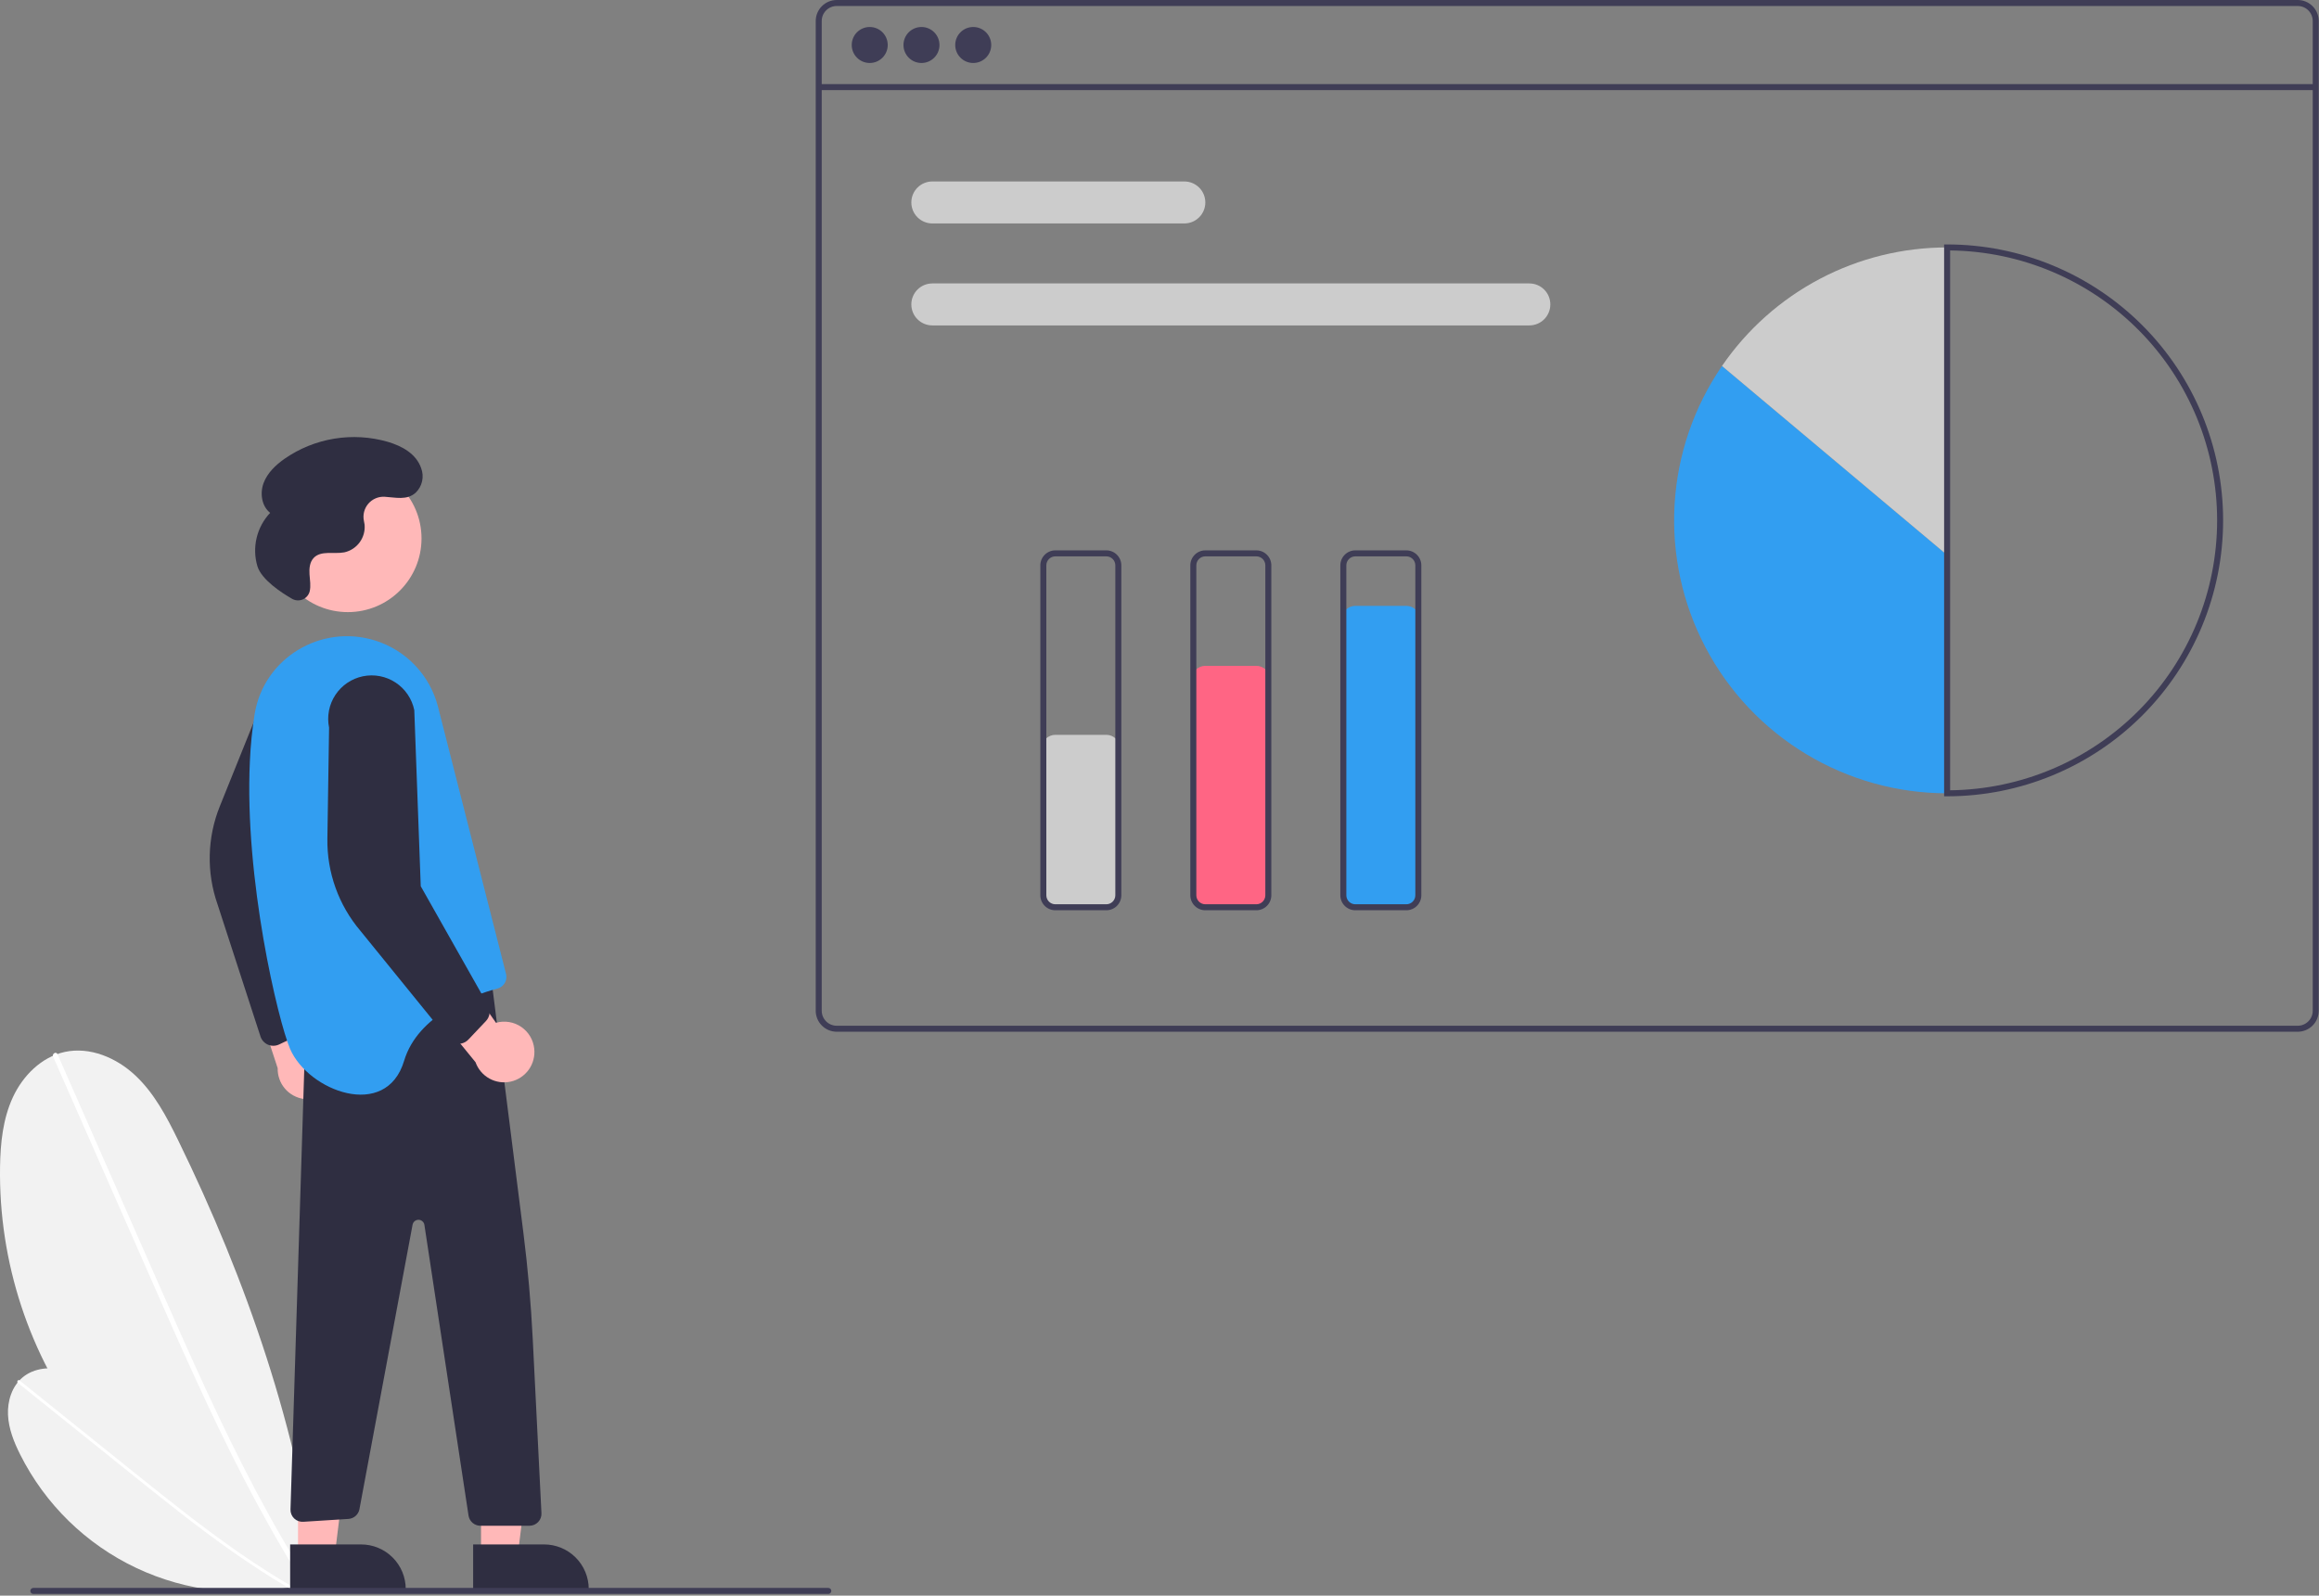 <svg width="773" height="532" viewBox="0 0 773 532" fill="none" xmlns="http://www.w3.org/2000/svg">
<rect x="0" y="0" width="773" height="532" fill="#808080" stroke="none"/>
<g clip-path="url(#clip0_112_421)">
<path d="M106.069 528.4C75.333 520.401 48.174 502.313 28.944 477.038C9.713 451.762 -0.473 420.762 0.016 389.006C0.138 381.094 0.97 373.016 4.296 365.836C7.622 358.656 13.8 352.446 21.527 350.745C29.961 348.888 38.861 352.683 45.146 358.606C51.431 364.528 55.553 372.342 59.344 380.101C82.182 426.835 99.534 476.98 106.03 528.589L106.069 528.4Z" fill="#F2F2F2"/>
<path d="M17.701 352.304L33.708 388.671L49.713 425.038C54.783 436.556 59.842 448.078 65.082 459.52C70.275 470.86 75.647 482.123 81.377 493.204C87.099 504.268 93.181 515.153 99.782 525.719C100.604 527.035 101.434 528.345 102.272 529.651C102.852 530.555 104.302 529.716 103.718 528.806C96.99 518.318 90.791 507.5 84.977 496.482C79.156 485.451 73.716 474.224 68.477 462.907C63.209 451.53 58.145 440.061 53.093 428.586C47.776 416.509 42.46 404.43 37.145 392.351L21.139 355.984L19.147 351.459C18.714 350.475 17.271 351.326 17.701 352.304L17.701 352.304Z" fill="white"/>
<path d="M99.392 528.653C81.275 532.797 62.291 530.739 45.484 522.807C28.676 514.876 15.019 501.531 6.7 484.912C4.627 480.771 2.878 476.353 2.667 471.727C2.455 467.102 3.986 462.21 7.539 459.24C11.416 455.999 17.062 455.567 21.924 456.945C26.786 458.323 31.035 461.267 35.098 464.272C59.571 482.37 82.118 503.721 99.423 528.761L99.392 528.653Z" fill="#F2F2F2"/>
<path d="M5.974 461.083L24.102 475.643L42.229 490.203C47.971 494.814 53.708 499.431 59.517 503.956C65.275 508.442 71.104 512.839 77.071 517.045C83.029 521.245 89.124 525.254 95.404 528.958C96.186 529.419 96.971 529.875 97.759 530.327C98.304 530.64 98.83 529.813 98.281 529.498C91.957 525.869 85.818 521.926 79.825 517.775C73.825 513.62 67.969 509.26 62.194 504.799C56.388 500.314 50.662 495.726 44.942 491.133C38.921 486.297 32.9 481.462 26.88 476.625L8.752 462.065L6.496 460.253C6.006 459.859 5.486 460.691 5.974 461.083V461.083Z" fill="white"/>
<path d="M765.909 0H278.909C277.053 0.002 275.274 0.74 273.962 2.053C272.649 3.365 271.911 5.144 271.909 7V337C271.911 338.856 272.649 340.635 273.962 341.947C275.274 343.26 277.053 343.998 278.909 344H765.909C767.765 343.998 769.544 343.26 770.857 341.947C772.169 340.635 772.907 338.856 772.909 337V7C772.907 5.144 772.169 3.365 770.857 2.053C769.544 0.74 767.765 0.002 765.909 0V0ZM770.909 337C770.909 338.326 770.382 339.597 769.444 340.535C768.507 341.472 767.235 341.999 765.909 342H278.909C277.583 341.999 276.312 341.472 275.374 340.535C274.437 339.597 273.91 338.326 273.909 337V7C273.91 5.674 274.437 4.403 275.374 3.465C276.312 2.527 277.583 2.001 278.909 2H765.909C767.235 2.001 768.507 2.527 769.444 3.465C770.382 4.403 770.909 5.674 770.909 7V337Z" fill="#3F3D56"/>
<path d="M771.909 28.04H272.909V30.04H771.909V28.04Z" fill="#3F3D56"/>
<path d="M289.909 21C293.223 21 295.909 18.314 295.909 15C295.909 11.686 293.223 9 289.909 9C286.595 9 283.909 11.686 283.909 15C283.909 18.314 286.595 21 289.909 21Z" fill="#3F3D56"/>
<path d="M307.159 21C310.473 21 313.159 18.314 313.159 15C313.159 11.686 310.473 9 307.159 9C303.845 9 301.159 11.686 301.159 15C301.159 18.314 303.845 21 307.159 21Z" fill="#3F3D56"/>
<path d="M324.409 21C327.723 21 330.409 18.314 330.409 15C330.409 11.686 327.723 9 324.409 9C321.095 9 318.409 11.686 318.409 15C318.409 18.314 321.095 21 324.409 21Z" fill="#3F3D56"/>
<path d="M394.777 74.5H310.777C308.921 74.5 307.14 73.763 305.828 72.45C304.515 71.137 303.777 69.356 303.777 67.5C303.777 65.644 304.515 63.863 305.828 62.55C307.14 61.237 308.921 60.5 310.777 60.5H394.777C396.634 60.5 398.414 61.237 399.727 62.55C401.04 63.863 401.777 65.644 401.777 67.5C401.777 69.356 401.04 71.137 399.727 72.45C398.414 73.763 396.634 74.5 394.777 74.5Z" fill="#CCCCCC"/>
<path d="M509.777 108.5H310.777C308.921 108.5 307.14 107.762 305.828 106.45C304.515 105.137 303.777 103.357 303.777 101.5C303.777 99.644 304.515 97.863 305.828 96.55C307.14 95.237 308.921 94.5 310.777 94.5H509.777C511.634 94.5 513.414 95.237 514.727 96.55C516.04 97.863 516.777 99.644 516.777 101.5C516.777 103.357 516.04 105.137 514.727 106.45C513.414 107.762 511.634 108.5 509.777 108.5Z" fill="#CCCCCC"/>
<path d="M573.997 122.023C564.623 135.69 559.159 151.658 558.195 168.203C557.231 184.748 560.804 201.242 568.527 215.906C576.25 230.569 587.831 242.845 602.021 251.409C616.21 259.973 632.468 264.499 649.041 264.5V185.06L573.997 122.023Z" fill="#329EF1"/>
<path d="M649.041 82.5C634.262 82.491 619.703 86.085 606.627 92.972C593.55 99.859 582.35 109.831 573.997 122.023L649.041 185.06V82.5Z" fill="#CCCCCC"/>
<path d="M649.041 265.5H648.041V81.5H649.041C673.441 81.5 696.842 91.193 714.095 108.446C731.348 125.7 741.041 149.1 741.041 173.5C741.041 197.9 731.348 221.3 714.095 238.554C696.842 255.807 673.441 265.5 649.041 265.5ZM650.041 83.505V263.495C673.736 263.231 696.371 253.634 713.033 236.785C729.695 219.936 739.041 197.196 739.041 173.5C739.041 149.804 729.695 127.064 713.033 110.215C696.371 93.366 673.736 83.769 650.041 83.505V83.505Z" fill="#3F3D56"/>
<path d="M368.777 303H351.777C350.584 302.999 349.44 302.524 348.597 301.68C347.753 300.837 347.279 299.693 347.277 298.5V249.5C347.279 248.307 347.753 247.163 348.597 246.319C349.44 245.476 350.584 245.001 351.777 245H368.777C369.97 245.001 371.114 245.476 371.958 246.319C372.802 247.163 373.276 248.307 373.277 249.5V298.5C373.276 299.693 372.801 300.837 371.958 301.68C371.114 302.524 369.97 302.999 368.777 303V303Z" fill="#CCCCCC"/>
<path d="M418.777 303H401.777C400.584 302.999 399.44 302.524 398.597 301.68C397.753 300.837 397.279 299.693 397.277 298.5V226.5C397.279 225.307 397.753 224.163 398.597 223.319C399.44 222.476 400.584 222.001 401.777 222H418.777C419.97 222.001 421.114 222.476 421.958 223.319C422.802 224.163 423.276 225.307 423.277 226.5V298.5C423.276 299.693 422.801 300.837 421.958 301.68C421.114 302.524 419.97 302.999 418.777 303V303Z" fill="#FF6584"/>
<path d="M468.777 303H451.777C450.584 302.999 449.44 302.524 448.597 301.68C447.753 300.837 447.279 299.693 447.277 298.5V206.5C447.279 205.307 447.753 204.163 448.597 203.319C449.44 202.476 450.584 202.001 451.777 202H468.777C469.97 202.001 471.114 202.476 471.958 203.319C472.802 204.163 473.276 205.307 473.277 206.5V298.5C473.276 299.693 472.801 300.837 471.958 301.68C471.114 302.524 469.97 302.999 468.777 303V303Z" fill="#329EF1"/>
<path d="M368.777 303.5H351.777C350.452 303.498 349.181 302.971 348.244 302.034C347.306 301.096 346.779 299.826 346.777 298.5V188.5C346.779 187.174 347.306 185.903 348.244 184.966C349.181 184.029 350.452 183.502 351.777 183.5H368.777C370.103 183.502 371.374 184.029 372.311 184.966C373.249 185.903 373.776 187.174 373.777 188.5V298.5C373.776 299.826 373.249 301.096 372.311 302.034C371.374 302.971 370.103 303.498 368.777 303.5V303.5ZM351.777 185.5C350.982 185.501 350.219 185.817 349.657 186.38C349.095 186.942 348.778 187.705 348.777 188.5V298.5C348.778 299.295 349.095 300.058 349.657 300.62C350.219 301.183 350.982 301.499 351.777 301.5H368.777C369.573 301.499 370.335 301.183 370.898 300.62C371.46 300.058 371.776 299.295 371.777 298.5V188.5C371.776 187.705 371.46 186.942 370.898 186.38C370.335 185.817 369.573 185.501 368.777 185.5H351.777Z" fill="#3F3D56"/>
<path d="M418.777 303.5H401.777C400.452 303.498 399.181 302.971 398.244 302.034C397.306 301.096 396.779 299.826 396.777 298.5V188.5C396.779 187.174 397.306 185.903 398.244 184.966C399.181 184.029 400.452 183.502 401.777 183.5H418.777C420.103 183.502 421.374 184.029 422.311 184.966C423.249 185.903 423.776 187.174 423.777 188.5V298.5C423.776 299.826 423.249 301.096 422.311 302.034C421.374 302.971 420.103 303.498 418.777 303.5V303.5ZM401.777 185.5C400.982 185.501 400.219 185.817 399.657 186.38C399.095 186.942 398.778 187.705 398.777 188.5V298.5C398.778 299.295 399.095 300.058 399.657 300.62C400.219 301.183 400.982 301.499 401.777 301.5H418.777C419.573 301.499 420.335 301.183 420.898 300.62C421.46 300.058 421.776 299.295 421.777 298.5V188.5C421.776 187.705 421.46 186.942 420.898 186.38C420.335 185.817 419.573 185.501 418.777 185.5H401.777Z" fill="#3F3D56"/>
<path d="M468.777 303.5H451.777C450.452 303.498 449.181 302.971 448.244 302.034C447.306 301.096 446.779 299.826 446.777 298.5V188.5C446.779 187.174 447.306 185.903 448.244 184.966C449.181 184.029 450.452 183.502 451.777 183.5H468.777C470.103 183.502 471.374 184.029 472.311 184.966C473.249 185.903 473.776 187.174 473.777 188.5V298.5C473.776 299.826 473.249 301.096 472.311 302.034C471.374 302.971 470.103 303.498 468.777 303.5ZM451.777 185.5C450.982 185.501 450.219 185.817 449.657 186.38C449.095 186.942 448.778 187.705 448.777 188.5V298.5C448.778 299.295 449.095 300.058 449.657 300.62C450.219 301.183 450.982 301.499 451.777 301.5H468.777C469.573 301.499 470.335 301.183 470.898 300.62C471.46 300.058 471.776 299.295 471.777 298.5V188.5C471.776 187.705 471.46 186.942 470.898 186.38C470.335 185.817 469.573 185.501 468.777 185.5H451.777Z" fill="#3F3D56"/>
<path d="M112.431 359.003C112.82 357.585 112.893 356.099 112.645 354.65C112.397 353.201 111.835 351.824 110.997 350.616C110.16 349.407 109.067 348.398 107.797 347.657C106.527 346.917 105.11 346.464 103.646 346.33L95.046 311.646L82.46 325.299L92.556 356.143C92.495 358.617 93.343 361.028 94.941 362.919C96.538 364.809 98.774 366.048 101.224 366.401C103.673 366.753 106.167 366.195 108.233 364.831C110.299 363.468 111.792 361.394 112.431 359.003H112.431Z" fill="#FFB8B8"/>
<path d="M89.374 348.335C88.791 348.092 88.265 347.728 87.832 347.268C87.398 346.808 87.066 346.262 86.857 345.666L72.501 301.487C68.791 290.876 69.063 279.279 73.264 268.852L87.103 234.497C87.414 232.618 88.093 230.818 89.1 229.201C90.107 227.584 91.423 226.181 92.972 225.073C94.522 223.965 96.275 223.173 98.131 222.743C99.987 222.313 101.909 222.252 103.788 222.566C105.667 222.879 107.466 223.559 109.082 224.568C110.698 225.577 112.099 226.895 113.206 228.446C114.312 229.996 115.102 231.75 115.53 233.606C115.959 235.463 116.017 237.385 115.701 239.264L96.609 294.822L103.292 340.06C103.381 340.981 103.185 341.906 102.731 342.712C102.276 343.517 101.586 344.164 100.752 344.564L93.043 348.243C92.216 348.637 91.289 348.769 90.385 348.623C90.038 348.567 89.699 348.47 89.374 348.335V348.335Z" fill="#2F2E41"/>
<path d="M160.343 518.443L172.603 518.442L178.435 471.154L160.341 471.155L160.343 518.443Z" fill="#FFB8B8"/>
<path d="M196.247 529.825L157.716 529.827L157.716 514.94L181.36 514.939C185.308 514.939 189.094 516.507 191.886 519.299C194.678 522.091 196.247 525.877 196.247 529.825V529.825V529.825Z" fill="#2F2E41"/>
<path d="M99.343 518.443L111.603 518.442L117.435 471.154L99.341 471.155L99.343 518.443Z" fill="#FFB8B8"/>
<path d="M135.247 529.825L96.716 529.827L96.716 514.94L120.36 514.939C124.308 514.939 128.094 516.507 130.886 519.299C133.678 522.091 135.247 525.877 135.247 529.825V529.825V529.825Z" fill="#2F2E41"/>
<path d="M163.694 325.711L174.471 411.097C175.953 422.836 176.989 434.618 177.581 446.443L180.484 504.511C180.511 505.053 180.428 505.594 180.24 506.102C180.051 506.611 179.761 507.075 179.387 507.468C179.014 507.861 178.564 508.174 178.066 508.387C177.568 508.601 177.031 508.711 176.489 508.711H160.133C159.176 508.711 158.251 508.368 157.525 507.745C156.8 507.121 156.322 506.258 156.178 505.312L141.468 408.398C141.397 407.931 141.163 407.504 140.807 407.193C140.452 406.882 139.997 406.706 139.525 406.698C139.052 406.69 138.592 406.85 138.226 407.149C137.86 407.448 137.612 407.866 137.525 408.331L119.803 503.248C119.628 504.101 119.179 504.874 118.524 505.448C117.87 506.023 117.046 506.368 116.177 506.432L101.123 507.387C100.564 507.428 100.003 507.351 99.475 507.161C98.948 506.971 98.467 506.673 98.062 506.285C97.658 505.897 97.339 505.428 97.128 504.909C96.916 504.391 96.816 503.833 96.833 503.273L101.694 347.711L163.694 325.711Z" fill="#2F2E41"/>
<path d="M115.946 204.091C129.51 204.091 140.507 193.095 140.507 179.53C140.507 165.965 129.51 154.969 115.946 154.969C102.381 154.969 91.385 165.965 91.385 179.53C91.385 193.095 102.381 204.091 115.946 204.091Z" fill="#FFB8B8"/>
<path d="M96.695 349.711C102.695 363.711 128.695 373.711 134.695 353.711C139.335 338.251 157.715 331.751 165.825 329.601C166.844 329.329 167.716 328.667 168.251 327.758C168.787 326.848 168.942 325.765 168.685 324.741L146.015 235.691C144.694 230.504 142.064 225.742 138.377 221.862C134.69 217.982 130.068 215.114 124.954 213.531C106.935 207.951 87.935 219.441 84.885 238.051C84.052 243.269 83.521 248.532 83.295 253.811C81.414 293.101 92.745 340.491 96.695 349.711Z" fill="#329EF1"/>
<path d="M178.084 349.686C177.937 348.223 177.471 346.81 176.719 345.547C175.967 344.284 174.947 343.201 173.731 342.375C172.515 341.548 171.133 340.999 169.682 340.764C168.23 340.53 166.745 340.617 165.331 341.018L144.838 311.743L138.001 329.008L158.51 354.161C159.342 356.492 161 358.437 163.17 359.627C165.341 360.817 167.872 361.17 170.285 360.618C172.698 360.066 174.824 358.649 176.262 356.634C177.699 354.619 178.347 352.147 178.084 349.686L178.084 349.686Z" fill="#FFB8B8"/>
<path d="M152.734 348.019C152.102 348.002 151.48 347.851 150.91 347.578C150.34 347.305 149.834 346.915 149.425 346.433L120.148 310.368C112.872 301.799 108.957 290.879 109.13 279.64L109.694 242.607C109.31 240.741 109.297 238.819 109.656 236.949C110.015 235.078 110.739 233.297 111.787 231.707C112.835 230.117 114.186 228.748 115.762 227.68C117.339 226.612 119.111 225.865 120.976 225.482C122.842 225.099 124.765 225.087 126.635 225.448C128.505 225.808 130.285 226.533 131.875 227.582C133.465 228.63 134.832 229.982 135.899 231.559C136.966 233.137 137.712 234.909 138.094 236.775L140.249 295.482L162.746 335.295C163.16 336.122 163.31 337.056 163.176 337.971C163.042 338.886 162.629 339.737 161.995 340.411L156.124 346.614C155.494 347.279 154.676 347.736 153.78 347.925C153.436 347.997 153.085 348.029 152.734 348.019V348.019Z" fill="#2F2E41"/>
<path d="M97.304 199.619C97.833 199.933 98.427 200.121 99.04 200.168C99.653 200.215 100.269 200.12 100.84 199.891C101.41 199.663 101.921 199.305 102.331 198.847C102.742 198.39 103.041 197.843 103.207 197.251L103.22 197.195C103.666 195.331 103.296 193.385 103.168 191.472C103.04 189.56 103.227 187.459 104.53 186.053C106.958 183.432 111.277 184.821 114.788 184.158C116.845 183.699 118.663 182.507 119.904 180.804C121.145 179.1 121.722 177.004 121.528 174.905C121.478 174.508 121.4 174.11 121.312 173.712C121.092 172.705 121.109 171.66 121.361 170.66C121.614 169.66 122.094 168.732 122.765 167.949C123.437 167.166 124.28 166.549 125.23 166.147C126.179 165.745 127.209 165.568 128.239 165.631C131.787 165.834 135.617 166.909 138.552 164.281C139.629 163.244 140.376 161.914 140.7 160.455C141.025 158.997 140.913 157.475 140.379 156.08C138.703 151.241 133.965 148.708 129.277 147.316C123.479 145.641 117.38 145.278 111.424 146.256C105.469 147.233 99.805 149.525 94.847 152.965C91.885 155.053 89.12 157.675 87.858 161.071C86.596 164.467 87.205 168.751 90.051 170.993C87.845 173.329 86.291 176.203 85.546 179.329C84.801 182.454 84.89 185.72 85.805 188.8C87.21 193.329 93.919 197.672 97.304 199.619Z" fill="#2F2E41"/>
<path d="M276.106 531.441H11.106C10.841 531.441 10.587 531.336 10.399 531.148C10.212 530.96 10.106 530.706 10.106 530.441C10.106 530.176 10.212 529.921 10.399 529.734C10.587 529.546 10.841 529.441 11.106 529.441H276.106C276.372 529.441 276.626 529.546 276.814 529.734C277.001 529.921 277.106 530.176 277.106 530.441C277.106 530.706 277.001 530.96 276.814 531.148C276.626 531.336 276.372 531.441 276.106 531.441Z" fill="#3F3D56"/>
</g>
<defs>
<clipPath id="clip0_112_421">
<rect width="772.909" height="531.441" fill="white"/>
</clipPath>
</defs>
</svg>
